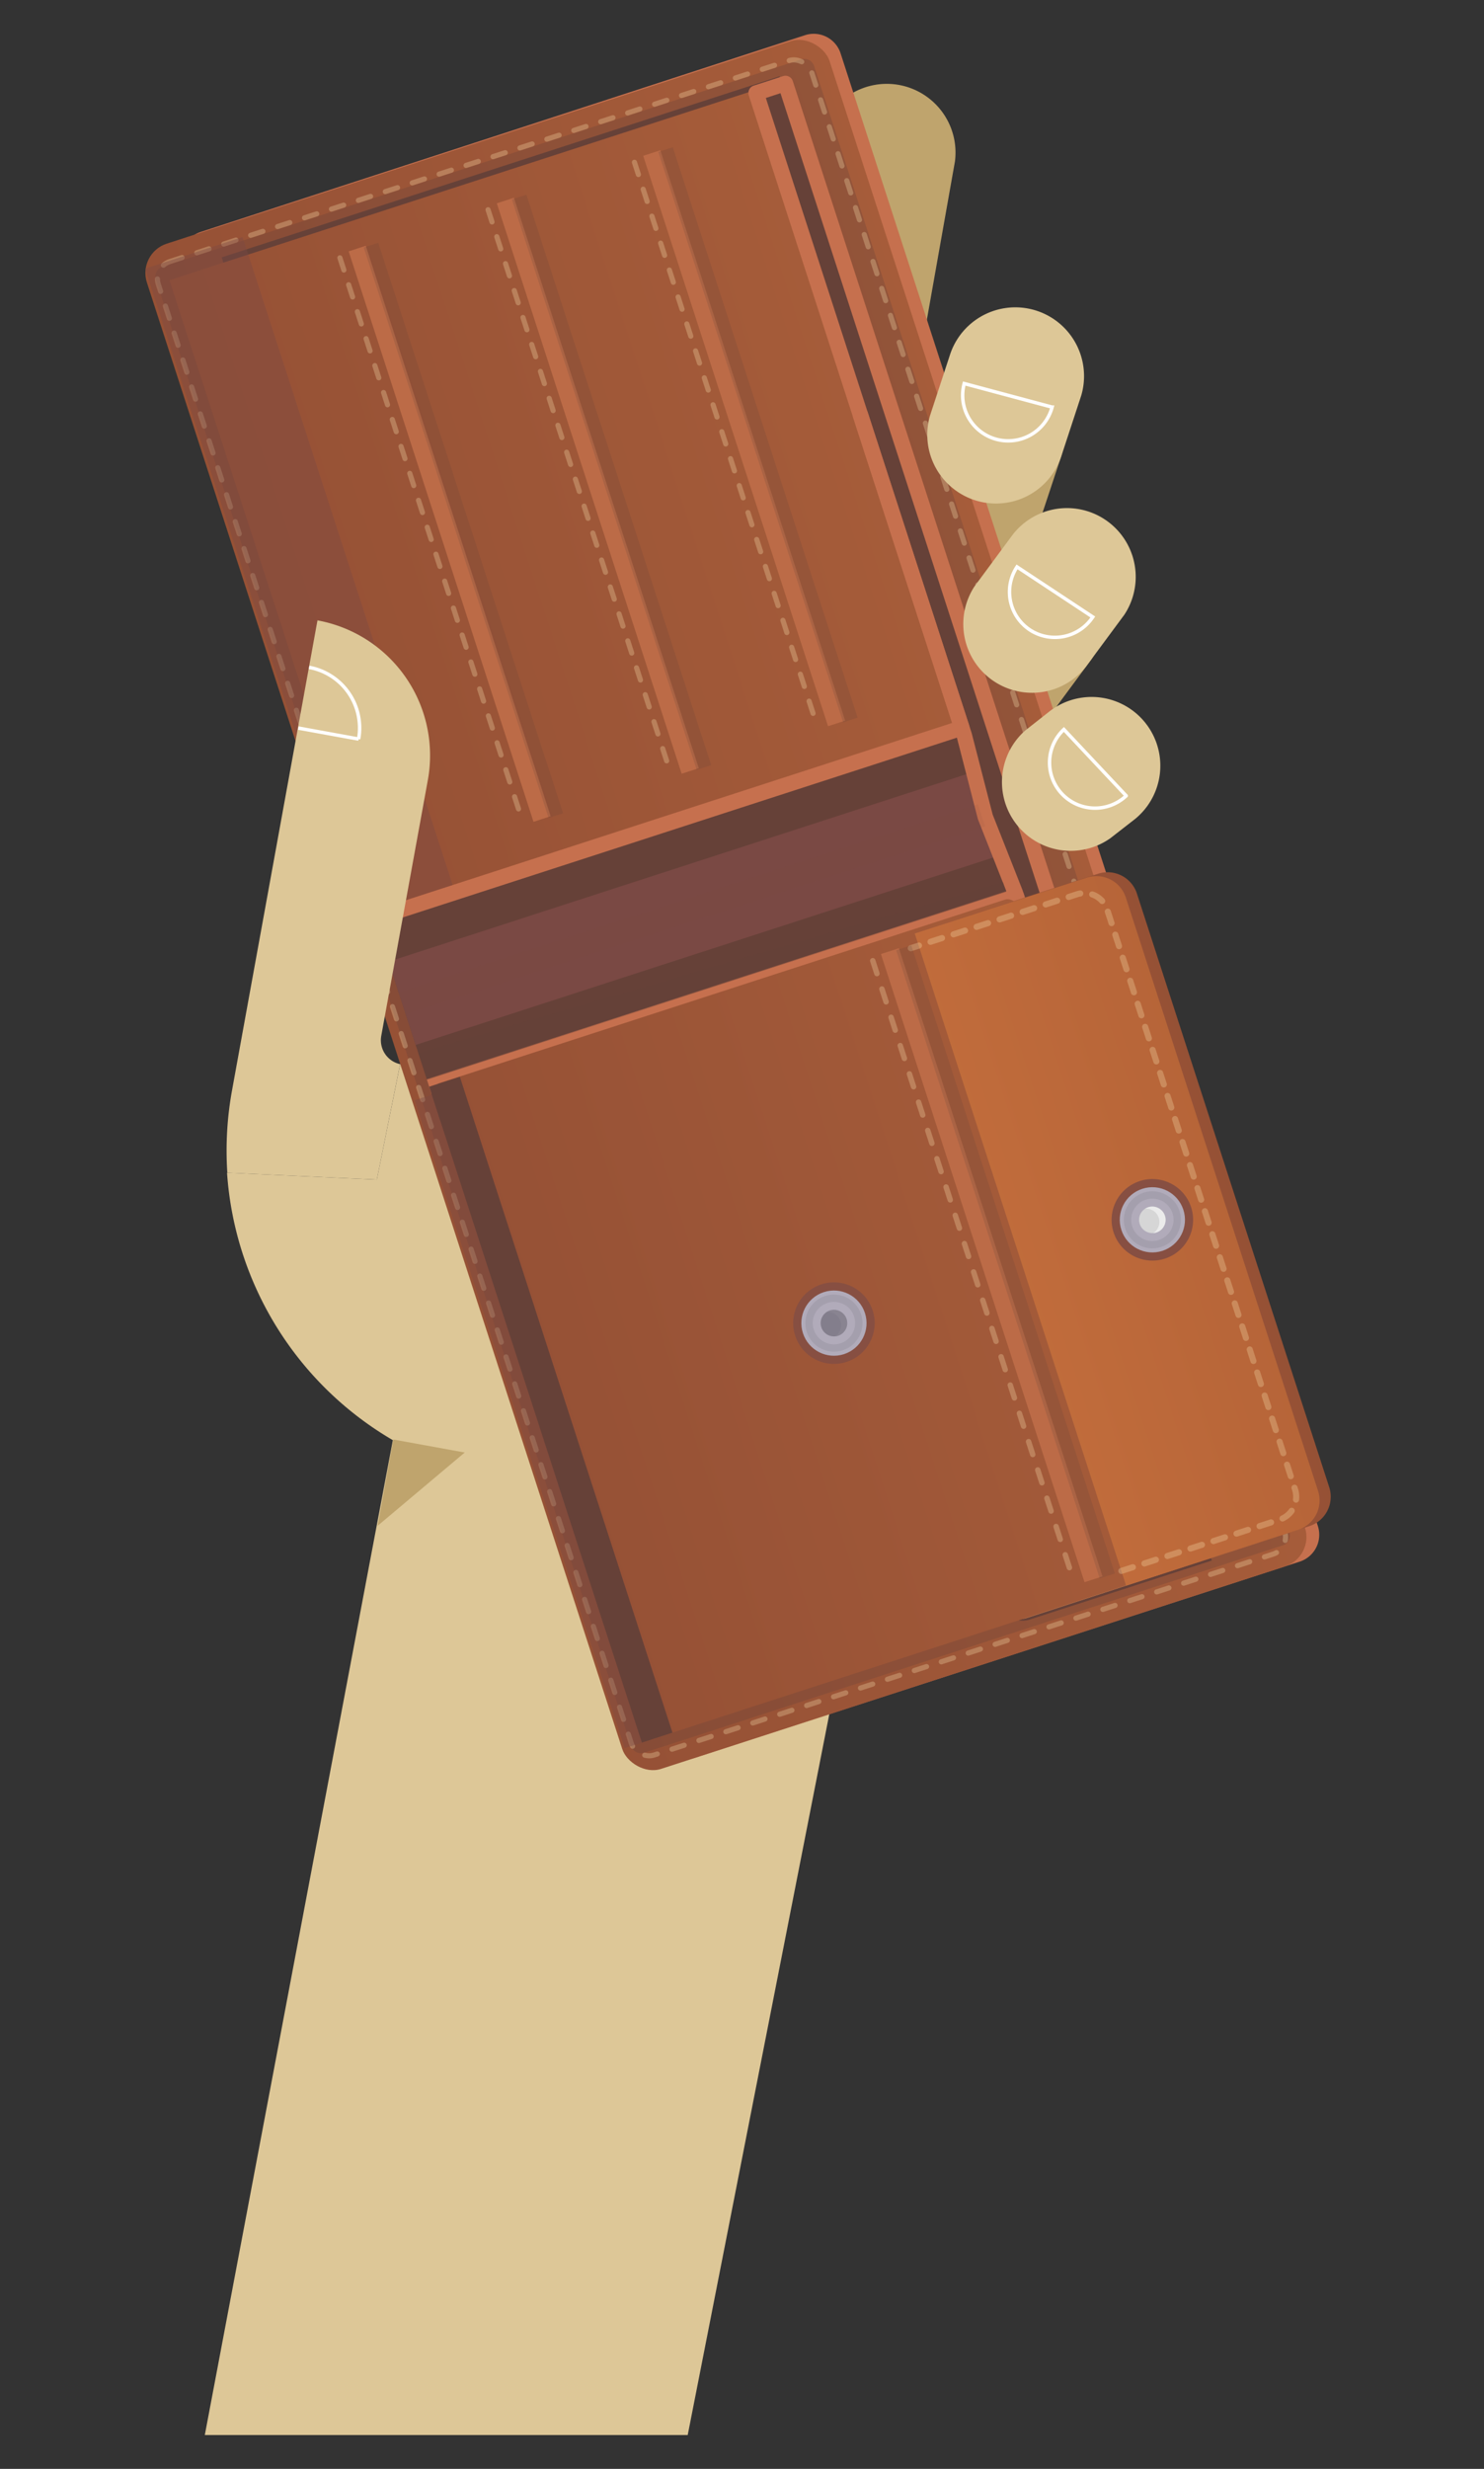 <svg xmlns="http://www.w3.org/2000/svg" xmlns:xlink="http://www.w3.org/1999/xlink" viewBox="0 0 315.05 523.84"><rect x="0" y="0" width="315.05" height="523.84" fill="#333333" stroke="none"/><defs><style>.cls-1{isolation:isolate;}.cls-2{fill:#ddc797;}.cls-3{fill:#bfa46d;}.cls-11,.cls-12,.cls-14,.cls-15,.cls-18,.cls-19,.cls-26,.cls-31,.cls-34,.cls-35,.cls-36,.cls-37,.cls-38,.cls-4{fill:none;}.cls-37,.cls-4{stroke:#fff;}.cls-12,.cls-14,.cls-15,.cls-18,.cls-19,.cls-26,.cls-31,.cls-34,.cls-35,.cls-36,.cls-37,.cls-4{stroke-miterlimit:10;}.cls-4{stroke-width:1.46px;}.cls-5{fill:#c6704e;}.cls-6{fill:url(#linear-gradient);}.cls-15,.cls-31,.cls-35,.cls-7{opacity:0.3;}.cls-27,.cls-28,.cls-8{fill:#664138;}.cls-9{fill:url(#linear-gradient-2);}.cls-10,.cls-13,.cls-17{fill:#7a4944;}.cls-11,.cls-12{stroke:#c6704e;stroke-width:3.28px;}.cls-11{stroke-linejoin:round;}.cls-13{opacity:0.1;mix-blend-mode:screen;}.cls-14,.cls-19,.cls-36{stroke:#664138;}.cls-14,.cls-19{stroke-width:3.24px;}.cls-15,.cls-31,.cls-35{stroke:#f9e1af;stroke-linecap:round;}.cls-15{stroke-width:1.09px;stroke-dasharray:2.73 3.28;}.cls-16,.cls-25,.cls-26,.cls-28{opacity:0.4;}.cls-17,.cls-27{mix-blend-mode:darken;}.cls-18,.cls-34{stroke:#bc6b47;}.cls-18{stroke-width:3.82px;}.cls-19,.cls-36{opacity:0.2;}.cls-19,.cls-25,.cls-26,.cls-36{mix-blend-mode:multiply;}.cls-20{fill:#cc8352;}.cls-21{fill:url(#linear-gradient-3);}.cls-22{fill:#874f42;}.cls-23{fill:#b1abba;}.cls-24{fill:#837e8c;}.cls-25{fill:#918c99;}.cls-26{stroke:#918c99;stroke-width:1.56px;}.cls-29{fill:url(#linear-gradient-4);}.cls-30{fill:url(#linear-gradient-5);}.cls-31{stroke-width:1.29px;stroke-dasharray:2.57 2.57;}.cls-32{fill:#d6d6d6;}.cls-33{fill:#fff;opacity:0.51;}.cls-34{stroke-width:4.01px;}.cls-35{stroke-width:1.15px;stroke-dasharray:2.87 3.44;}.cls-36{stroke-width:3.39px;}.cls-37{stroke-width:0.73px;}</style><linearGradient id="linear-gradient" x1="-6758.95" y1="-6959.09" x2="-6758.95" y2="-6741.41" gradientTransform="translate(-6716.3 6950.99) rotate(90)" gradientUnits="userSpaceOnUse"><stop offset="0" stop-color="#a75d3a"/><stop offset="1" stop-color="#904d34"/></linearGradient><linearGradient id="linear-gradient-2" x1="-6849.7" y1="-6940.74" x2="-6849.7" y2="-6753.49" gradientTransform="translate(-6744 6957.25) rotate(90)" xlink:href="#linear-gradient"/><linearGradient id="linear-gradient-3" x1="-6668.58" y1="-6939.96" x2="-6668.58" y2="-6753.49" gradientTransform="translate(-6688.11 6948.56) rotate(90)" xlink:href="#linear-gradient"/><linearGradient id="linear-gradient-4" x1="-6668.11" y1="11235.84" x2="-6668.11" y2="11355.2" gradientTransform="matrix(0.31, 0.95, 0.75, -0.24, -6154.84, 9343.16)" xlink:href="#linear-gradient"/><linearGradient id="linear-gradient-5" x1="-6668.11" y1="11223.11" x2="-6668.11" y2="11355.9" gradientTransform="matrix(0.31, 0.95, 0.75, -0.24, -6154.84, 9343.16)" gradientUnits="userSpaceOnUse"><stop offset="0" stop-color="#c8713d"/><stop offset="1" stop-color="#b16137"/></linearGradient></defs><title>Feedback_1</title><g class="cls-1"><g id="Capa_2" data-name="Capa 2"><g id="Layer_1" data-name="Layer 1"><path class="cls-2" d="M104.91,146.57,91.23,221.65h0a5.21,5.21,0,0,1-6.05,4.19l-.23-.05L80,250.29l-31.8-1.47A71.28,71.28,0,0,0,83.4,305.57L43.48,516.66H146l40.09-204a55.6,55.6,0,0,0,27.53-37.36h0L232.91,169.9Z"/><path class="cls-3" d="M208,122.94a14.58,14.58,0,0,1,23.68,17l-8.14,11a14.59,14.59,0,0,1-23.68-17Z"/><path class="cls-3" d="M197.44,88.14a14.59,14.59,0,0,1,27.85,8.69L217.61,120a14.59,14.59,0,1,1-27.85-8.69Z"/><path class="cls-3" d="M173.9,29.83a14.59,14.59,0,0,1,28.84,4.38l-7.1,40a14.59,14.59,0,1,1-28.84-4.38Z"/><line class="cls-4" x1="211.48" y1="185.98" x2="115.73" y2="168.53"/><path class="cls-4" d="M91.22,221.65a57.29,57.29,0,0,1,46.11,66.67"/><line class="cls-4" x1="202.06" y1="234.02" x2="111.12" y2="193.85"/><polygon class="cls-3" points="98.66 308.19 83.5 305.43 80.16 323.75 98.66 308.19"/><path class="cls-5" d="M279.78,323.79,178.46,11.33a6,6,0,0,0-7.57-3.86L42.63,49.2a6,6,0,0,0-3.86,7.57L140,369.1a6,6,0,0,0,7.57,3.86l128.31-41.6A6,6,0,0,0,279.78,323.79ZM146.6,369.85a2.73,2.73,0,0,1-3.44-1.76L41.89,55.76a2.74,2.74,0,0,1,1.76-3.44L171.91,10.59a2.74,2.74,0,0,1,3.44,1.75L276.66,324.8a2.73,2.73,0,0,1-1.76,3.44Z"/><rect class="cls-6" x="77.92" y="21.93" width="152.36" height="340.21" rx="6.55" ry="6.55" transform="translate(-51.72 56.9) rotate(-17.97)"/><g class="cls-7"><path class="cls-8" d="M172.83,14a2.19,2.19,0,0,0-2.75-1.4L34.5,56.58a2.19,2.19,0,0,0-1.4,2.75L73.69,184.52,75,188.68l1.68,5.2L78.07,198,88.17,229.2l1.35,4.16L90.7,237,92,241.14,134,370.49a2.19,2.19,0,0,0,2.75,1.4l135.58-44a2.19,2.19,0,0,0,1.4-2.75Z"/></g><rect class="cls-8" x="94.39" y="27.45" width="124.51" height="326.56" transform="translate(-51.19 57.62) rotate(-17.97)"/><rect class="cls-8" x="81.92" y="164.31" width="131.06" height="55.15" rx="0.99" ry="0.99" transform="translate(-52 54.84) rotate(-17.97)"/><rect class="cls-9" x="54.92" y="35.73" width="131.06" height="143.62" transform="translate(-27.3 42.4) rotate(-17.97)"/><rect class="cls-10" x="82.17" y="183.39" width="131.06" height="18.57" transform="translate(-52.23 54.95) rotate(-17.97)"/><polyline class="cls-11" points="79.53 194.88 204.2 154.45 160.52 19.73 166.75 17.71 266.64 325.76 260.4 327.78 215.77 190.12 91.1 230.54"/><polyline class="cls-12" points="224.42 216.79 215.54 189.43 209.17 173.31 204.71 156.01 182.59 87.79"/><rect class="cls-13" x="82.22" y="190.49" width="129.29" height="4.91" transform="translate(-52.35 54.71) rotate(-17.97)"/><path class="cls-14" d="M169.19,156.24"/><rect class="cls-15" x="80.25" y="26.07" width="145.81" height="333.14" rx="3.82" ry="3.82" transform="translate(-51.95 56.63) rotate(-17.97)"/><g class="cls-16"><rect class="cls-17" x="110.05" y="228.26" width="10.83" height="144.53" transform="translate(-87.07 50.27) rotate(-17.97)"/></g><g class="cls-16"><rect class="cls-17" x="52.57" y="50.13" width="21.75" height="144.53" transform="translate(-34.66 25.54) rotate(-17.97)"/></g><path class="cls-15" d="M230.12,335.89l-80.34,26.05a3.83,3.83,0,0,1-4.82-2.46L104.81,235.66a3.83,3.83,0,0,1,2.46-4.82l80-25.94"/><line class="cls-18" x1="138.37" y1="32.47" x2="177.61" y2="153.5"/><line class="cls-15" x1="134.69" y1="34.43" x2="173.49" y2="154.08"/><line class="cls-19" x1="141.29" y1="31.74" x2="180.53" y2="152.77"/><line class="cls-18" x1="107.29" y1="42.55" x2="146.53" y2="163.58"/><line class="cls-15" x1="103.61" y1="44.5" x2="142.41" y2="164.15"/><line class="cls-19" x1="110.21" y1="41.81" x2="149.45" y2="162.85"/><line class="cls-18" x1="75.84" y1="52.74" x2="115.08" y2="173.78"/><line class="cls-15" x1="72.16" y1="54.7" x2="110.96" y2="174.35"/><line class="cls-19" x1="78.76" y1="52.01" x2="118" y2="173.05"/><path class="cls-8" d="M257.27,331.11l-38.62,12.52a4.93,4.93,0,0,1-6.19-3.16L170.8,212a4.93,4.93,0,0,1,3.16-6.19l38.62-12.52"/><path class="cls-20" d="M256.09,325.78a2.86,2.86,0,0,1-1.84,3.6l-36.88,12a2.86,2.86,0,0,1-3.6-1.84L172.16,211.17a2.86,2.86,0,0,1,1.84-3.6l36.88-12a2.86,2.86,0,0,1,3.6,1.84l41.61,128.34m2-.63L216.43,196.81a4.93,4.93,0,0,0-6.19-3.16l-36.88,12a4.93,4.93,0,0,0-3.16,6.19l41.61,128.34A4.93,4.93,0,0,0,218,343.3l36.88-12a4.93,4.93,0,0,0,3.16-6.19Z"/><rect class="cls-21" x="110.62" y="206.8" width="130.51" height="146.35" rx="2.14" ry="2.14" transform="translate(-77.78 67.9) rotate(-17.97)"/><circle class="cls-22" cx="177.03" cy="280.76" r="8.65" transform="translate(-77.97 68.29) rotate(-17.97)"/><circle class="cls-23" cx="177.03" cy="280.76" r="6.92" transform="translate(-77.97 68.29) rotate(-17.97)"/><circle class="cls-24" cx="177.03" cy="280.76" r="2.82" transform="translate(-77.97 68.29) rotate(-17.97)"/><path class="cls-25" d="M178.41,280.31a2.82,2.82,0,0,1-1.19,3.26,2.82,2.82,0,1,0-1.69-5.2A2.82,2.82,0,0,1,178.41,280.31Z"/><circle class="cls-26" cx="177.03" cy="280.76" r="5.28" transform="translate(-77.97 68.29) rotate(-17.97)"/><rect class="cls-5" x="231.84" y="188.63" width="5.92" height="145.46" transform="translate(-69.17 85.17) rotate(-17.97)"/><rect class="cls-27" x="113.51" y="225.96" width="6.83" height="146.31" transform="translate(-86.56 50.65) rotate(-17.97)"/><polygon class="cls-28" points="90.64 229.12 88.78 223.41 212.94 187.17 213.62 189.24 90.64 229.12"/><path class="cls-29" d="M245.8,334.26,278,323.8a6.55,6.55,0,0,0,4.2-8.22l-40.84-126a6.55,6.55,0,0,0-8.22-4.2l-32.24,10.45"/><path class="cls-30" d="M239.07,336.44l36.56-11.86a6.55,6.55,0,0,0,4.2-8.22L239,190.41a6.55,6.55,0,0,0-8.22-4.2L194.2,198.07"/><path class="cls-31" d="M238.06,333.32l33.62-10.9a5.09,5.09,0,0,0,3.26-6.39L235.05,193a5.09,5.09,0,0,0-6.39-3.26l-35.3,11.45"/><circle class="cls-22" cx="244.63" cy="258.84" r="8.65" transform="translate(-67.91 88.08) rotate(-17.97)"/><circle class="cls-23" cx="244.63" cy="258.84" r="6.92" transform="translate(-67.91 88.08) rotate(-17.97)"/><circle class="cls-32" cx="244.63" cy="258.84" r="2.82" transform="translate(-67.91 88.08) rotate(-17.97)"/><circle class="cls-26" cx="244.63" cy="258.84" r="5.28" transform="translate(-67.91 88.08) rotate(-17.97)"/><path class="cls-33" d="M246,258.39a2.82,2.82,0,0,1-1.19,3.26,2.82,2.82,0,1,0-1.69-5.2A2.82,2.82,0,0,1,246,258.39Z"/><line class="cls-34" x1="188.93" y1="201.81" x2="232.15" y2="335.09"/><line class="cls-35" x1="185.28" y1="203.84" x2="228" y2="335.6"/><line class="cls-36" x1="191.86" y1="201.1" x2="235.07" y2="334.38"/><path class="cls-2" d="M222.87,150.89a14.59,14.59,0,0,1,18.08,22.9l-5.22,4.06A14.59,14.59,0,0,1,217.65,155Z"/><path class="cls-37" d="M225.44,168.43a9.66,9.66,0,0,1,.42-13.66l13.23,14.08A9.66,9.66,0,0,1,225.44,168.43Z"/><path class="cls-2" d="M215,113.44a14.59,14.59,0,0,1,23.69,17l-8.14,11a14.59,14.59,0,0,1-23.68-17Z"/><path class="cls-37" d="M218.66,133.66a9.66,9.66,0,0,1-2.75-13.38L232,130.91A9.66,9.66,0,0,1,218.66,133.66Z"/><path class="cls-2" d="M201.71,75.18a14.59,14.59,0,0,1,27.85,8.69l-4.27,13a14.59,14.59,0,0,1-27.85-8.69Z"/><path class="cls-37" d="M211.54,93.21a9.66,9.66,0,0,1-6.84-11.83l18.66,5A9.65,9.65,0,0,1,211.54,93.21Z"/><path class="cls-2" d="M84.94,225.79a5.2,5.2,0,0,1-4-6h0l9.89-54.28a29.13,29.13,0,0,0-23.43-33.88L49.26,231.35h0a71.23,71.23,0,0,0-1,17.48L80,250.29Z"/><path class="cls-37" d="M63.33,154.48l12.8,2.33A13.07,13.07,0,0,0,65.62,141.6"/><rect class="cls-38" width="315.05" height="523.84"/></g></g></g></svg>